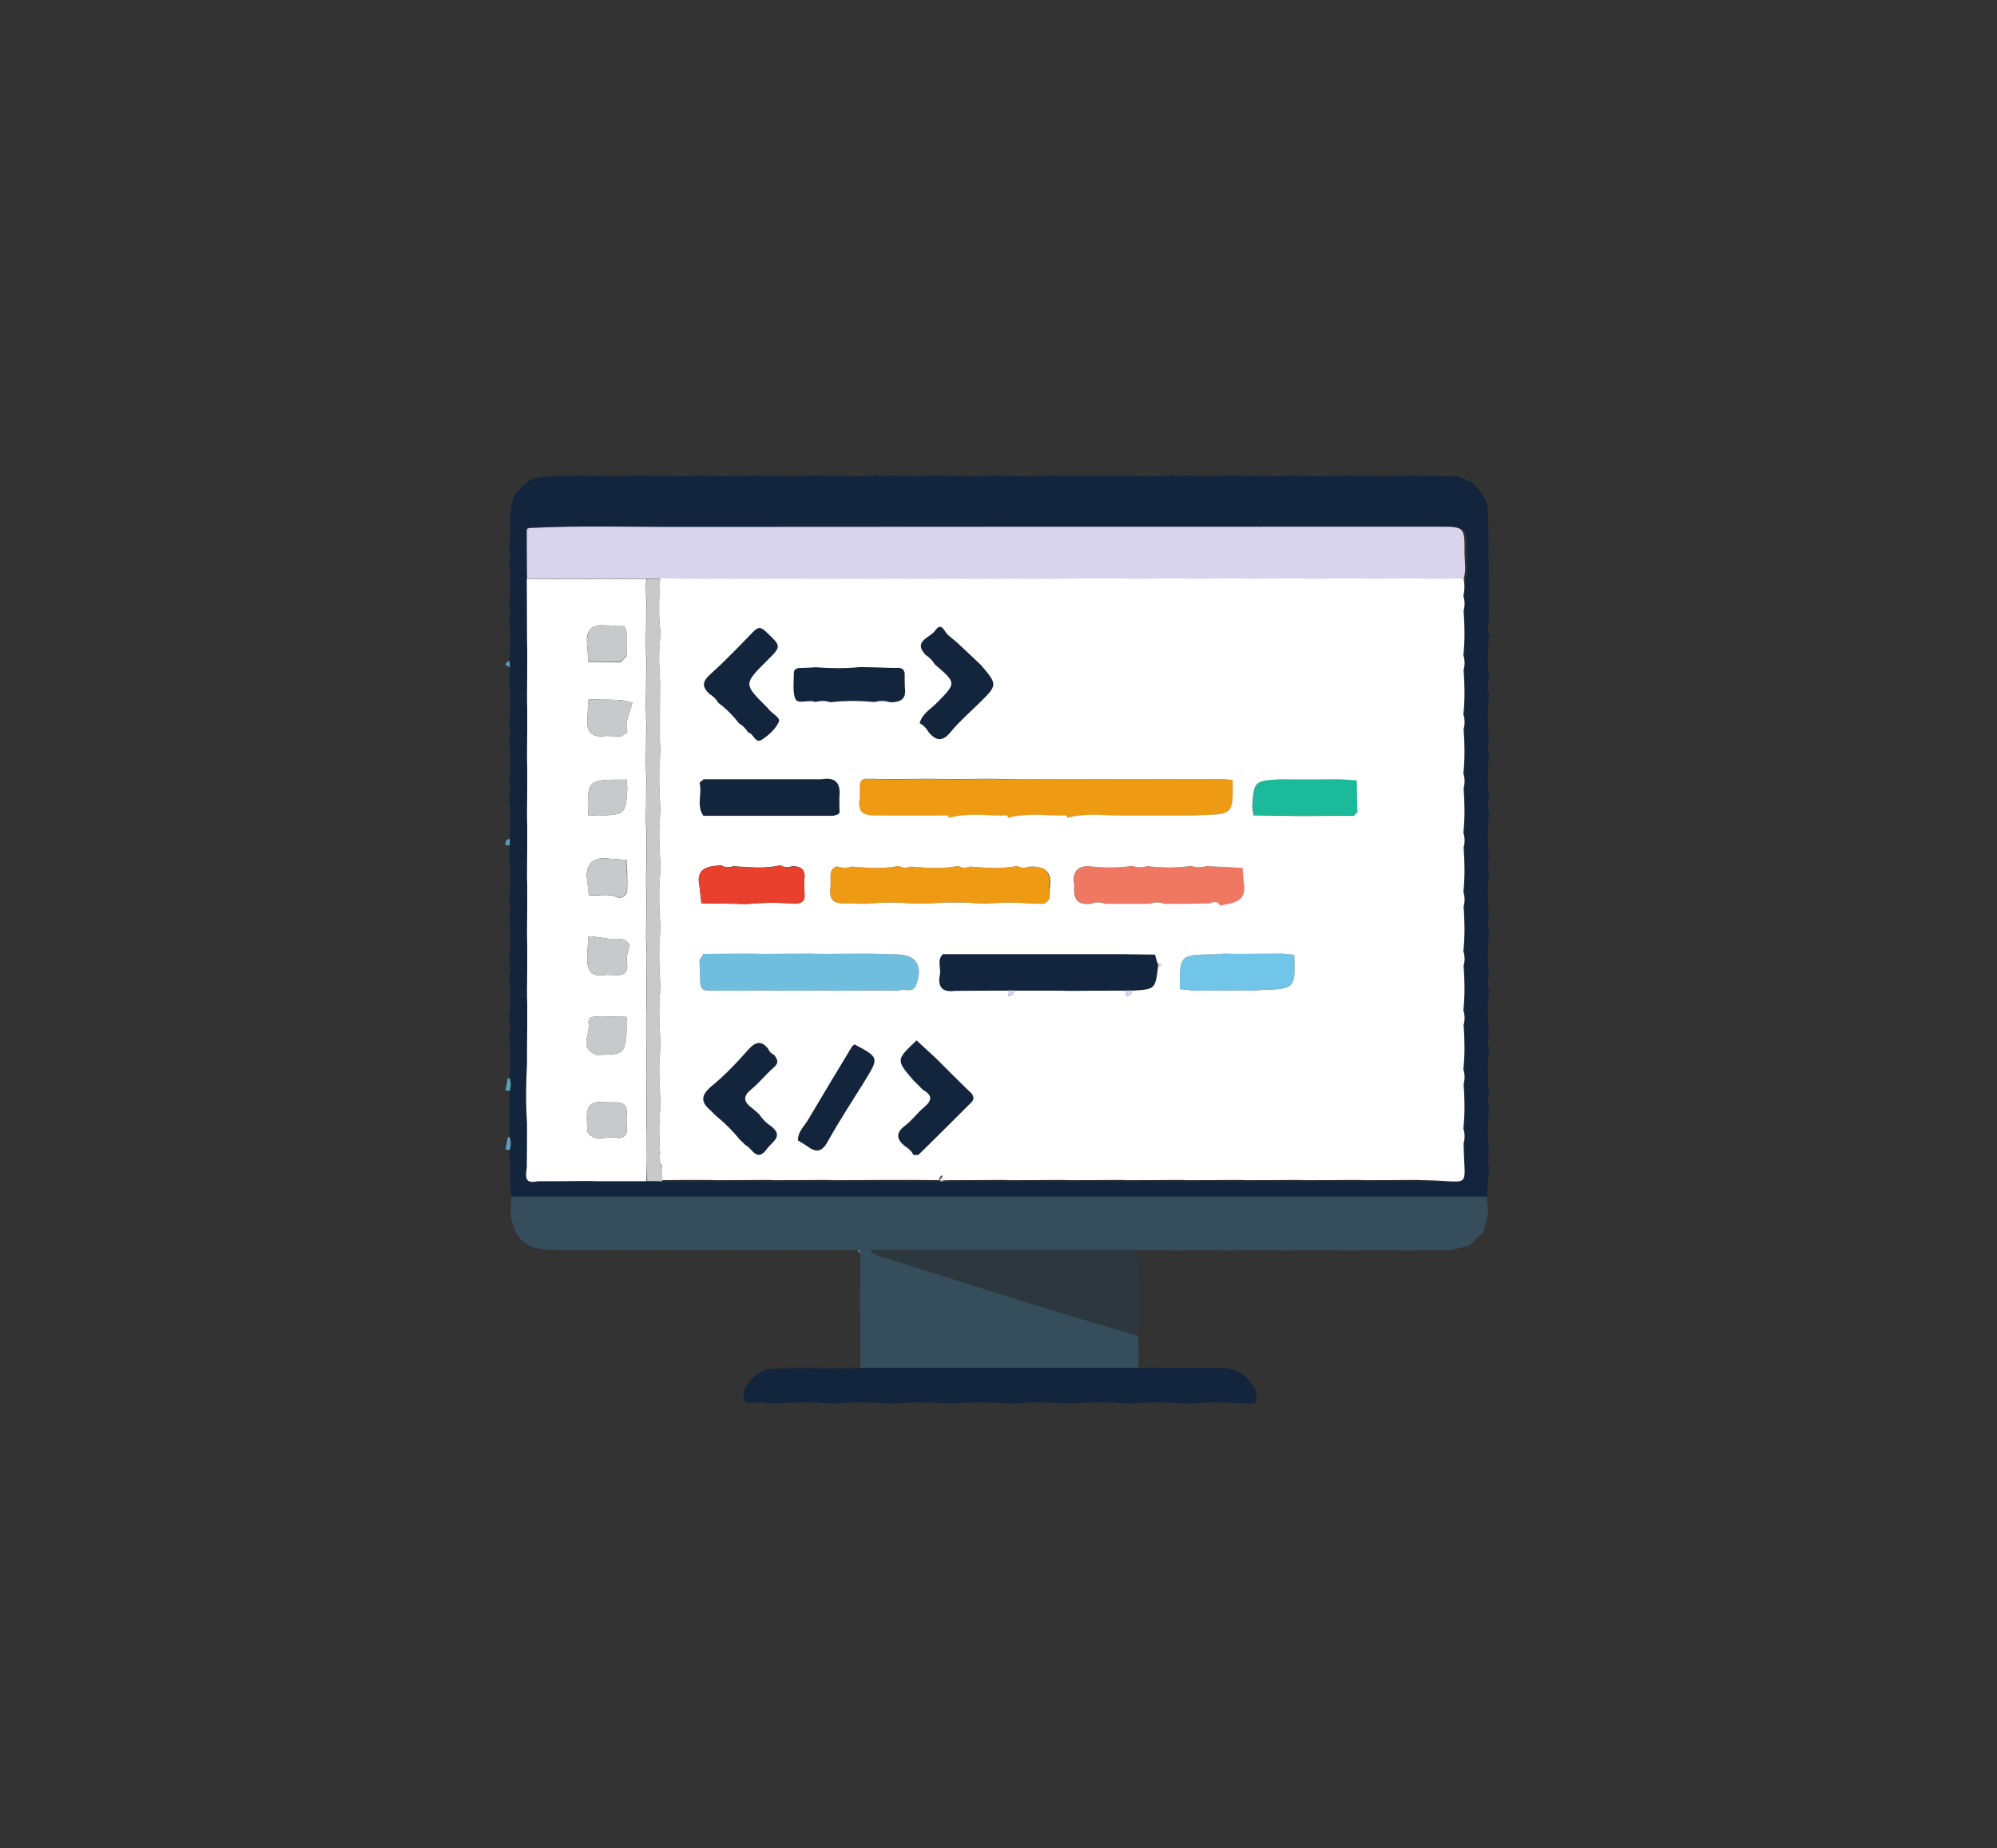 <?xml version="1.0" encoding="utf-8"?>
<!-- Generator: Adobe Illustrator 20.1.0, SVG Export Plug-In . SVG Version: 6.00 Build 0)  -->
<svg version="1.1" id="Layer_1" xmlns="http://www.w3.org/2000/svg" xmlns:xlink="http://www.w3.org/1999/xlink" x="0px" y="0px"
	 viewBox="0 0 907.9 840" style="enable-background:new 0 0 907.9 840;" xml:space="preserve">
<rect x="0" y="0" width="907.9" height="840" fill="#333333" stroke="none"/>
<style type="text/css">
	.st0{fill:#13253C;}
	.st1{fill:#364D5B;}
	.st2{fill:#5D9EBD;}
	.st3{fill:#D8D4EB;}
	.st4{fill:#C8C9CB;}
	.st5{fill:#FEFEFE;}
	.st6{fill:#FFFFFF;}
	.st7{fill:#2C373E;}
	.st8{fill:#6FBEDE;}
	.st9{fill:#FCFCFC;}
	.st10{fill:#F07761;}
	.st11{fill:#71C5E8;}
	.st12{fill:#1BBA9A;}
	.st13{fill:#EF9A13;}
	.st14{fill:#F3F3F3;}
	.st15{fill:#E8402C;}
</style>
<g>
	<path class="st0" d="M676.9,308.7c-0.6-6.7-0.7-13.4,0.1-20c-0.7-2.3-0.7-4.6-0.1-6.9c-0.1-15.6-0.2-31.3-0.3-46.9
		c-0.1-1.8-0.3-3.6-0.4-5.4c-1.4-4.1-3.9-7.4-7.1-10.3c-2-0.9-4-1.7-6-2.6c-5.5-0.1-11.1-0.3-16.6-0.4c-2.2,0-4.5,0-6.7-0.1
		c-6.7,0.6-13.4,0.5-20.2,0.1c-2.2,0-4.5,0-6.7-0.1c-6.7,0.6-13.4,0.5-20.2,0.1c-2.2,0-4.5,0-6.7-0.1c-6.7,0.6-13.4,0.5-20.2,0.1
		c-2.2,0-4.5,0-6.7-0.1c-6.7,0.6-13.4,0.5-20.2,0.1c-2.2,0-4.5,0-6.7-0.1c-6.7,0.6-13.4,0.5-20.2,0.1c-2.2,0-4.5,0-6.7-0.1
		c-6.7,0.6-13.4,0.5-20.2,0.1c-2.2,0-4.5,0-6.7-0.1c-6.7,0.6-13.4,0.5-20.2,0.1c-2.2,0-4.5,0-6.7-0.1c-6.7,0.6-13.4,0.5-20.2,0.1
		c-2.2,0-4.5,0-6.7-0.1c-6.7,0.6-13.4,0.5-20.2,0.1c-2.2,0-4.5,0-6.7-0.1c-6.7,0.6-13.4,0.5-20.2,0.1c-2.2,0-4.5,0-6.7-0.1
		c-6.7,0.6-13.4,0.5-20.2,0.1c-2.2,0-4.5,0-6.7-0.1c-6.7,0.6-13.4,0.5-20.2,0.1c-2.2,0-4.5,0-6.7-0.1c-6.7,0.6-13.4,0.5-20.2,0.1
		c-2.2,0-4.5,0-6.7-0.1c-6.7,0.6-13.4,0.5-20.2,0.1c-2.2,0-4.5,0-6.7-0.1c-7.1,1-14.5-0.6-21.5,1.7c-3.5,2.4-6.7,5-8.5,8.9
		c-2.2,7.1-0.4,14.4-1.8,21.6c0.8,2.3,0.7,4.6,0.1,6.9c0.7,6.7,0.8,13.3-0.1,20c0.8,2.3,0.7,4.6,0.1,6.9c0.8,6.2,0.5,12.4,0.1,18.5
		c0,1,0,1.9,0.1,2.9c-0.1,1.8-0.1,3.6-0.2,5.4c0.7,6.7,0.8,13.3-0.1,20c0.8,2.3,0.7,4.6,0.1,6.9c0.7,6.7,0.8,13.3-0.1,20
		c0.8,2.3,0.7,4.6,0.1,6.9c0.8,6.2,0.5,12.4,0.1,18.6c0,1,0,2,0.1,3c-0.1,1.8-0.1,3.5-0.2,5.3c0.7,6.7,0.8,13.3-0.1,20
		c0.8,2.3,0.7,4.6,0.1,6.9c0.7,6.7,0.8,13.3-0.1,20c0.8,2.3,0.7,4.6,0.1,6.9c0.7,6.7,0.8,13.3-0.1,20c0.8,2.3,0.7,4.6,0.1,6.9
		c0.8,6.6,0.5,13.3,0.1,19.9c0.7,1.9,0.7,3.8,0,5.8c0,7,0,14.1,0,21.1c0.7,1.9,0.7,3.8,0,5.8c0.2,7.1,0.5,14.2,0.7,21.3H676
		c0.3-4.5,0.7-8.9,1-13.4c-0.7-2.3-0.7-4.6-0.1-6.9c-0.6-6.7-0.7-13.4,0.1-20c-0.7-2.3-0.7-4.6-0.1-6.9c-0.6-6.7-0.7-13.3,0.1-20
		c-0.7-2.3-0.7-4.5-0.1-6.8c-0.6-6.7-0.8-13.4,0.1-20.1c-0.7-2.3-0.7-4.6-0.1-6.8c-0.6-6.7-0.7-13.4,0.1-20
		c-0.7-2.3-0.7-4.6-0.1-6.8c-0.6-6.7-0.7-13.4,0.1-20c-0.7-2.3-0.7-4.6-0.1-6.8c-0.6-6.7-0.7-13.4,0.1-20c-0.7-2.3-0.7-4.6-0.1-6.8
		c-0.6-6.7-0.7-13.4,0.1-20c-0.7-2.3-0.7-4.6-0.1-6.8c-0.6-6.7-0.7-13.4,0.1-20C676.2,313.3,676.2,311,676.9,308.7z M665.3,271.1
		c0.7,2.2,0.7,4.5,0.1,6.7c0.6,6.7,0.6,13.5-0.1,20.2c0.7,2.2,0.7,4.5,0.1,6.7c0.6,6.7,0.6,13.5-0.1,20.2c0.7,2.2,0.7,4.5,0.1,6.7
		c0.6,6.7,0.6,13.5-0.1,20.2c0.7,2.2,0.7,4.5,0.1,6.7c0.6,6.7,0.6,13.5-0.1,20.2c0.7,2.2,0.7,4.5,0.1,6.7c0.6,6.7,0.6,13.5-0.1,20.2
		c0.7,2.2,0.7,4.5,0.1,6.7c0.6,6.7,0.6,13.5-0.1,20.2c0.7,2.2,0.7,4.4,0.1,6.7c0.6,6.7,0.6,13.5-0.1,20.2c0.7,2.2,0.7,4.4,0.1,6.7
		c0.6,6.7,0.6,13.5-0.1,20.2c0.7,2.2,0.7,4.4,0.1,6.7c0.6,6.7,0.6,13.5-0.1,20.2c0.7,2.2,0.7,4.4,0.1,6.7
		c0.3,21.7,4.4,16.9-17.6,17.1c-1.8,0-3.6,0-5.4-0.1c-7.1,0-14.3,0-21.4,0.1c-1.8,0-3.6,0-5.4-0.1c-7.1,0-14.3,0-21.4,0.1
		c-1.8,0-3.6,0-5.4-0.1c-7.1,0-14.3,0-21.4,0.1c-1.8,0-3.6,0-5.4-0.1c-7.1,0-14.3,0-21.4,0.1c-1.8,0-3.6,0-5.4-0.1
		c-7.1,0-14.3,0-21.4,0.1c-1.8,0-3.6,0-5.4-0.1c-7.1,0-14.3,0-21.4,0.1c-1.8,0-3.6,0-5.4-0.1c-7.1,0-14.3,0-21.4,0.1
		c-1.8,0-3.6,0-5.4-0.1c-7.1,0-14.3,0-21.4,0.1c-1.3,0-2.6,0.1-4,0.1c-0.5,0-1,0-1.5,0c-7.1,0-14.2,0-21.4-0.1c-1.8,0-3.6,0-5.4,0
		c-7.1,0-14.3,0-21.4,0.1c-1.8,0-3.6,0-5.4-0.1c-7.1,0-14.3,0-21.4,0.1c-1.8,0-3.6,0-5.4-0.1c-7.1,0-14.3,0-21.4,0.1
		c-1.8,0-3.6,0-5.4-0.1c-6.2,0.1-12.5,0.1-18.7,0.1c-2.3,0-4.6-0.1-6.9-0.1c-7.6,0-15.1,0-22.7,0c-1.8,0-3.6,0-5.4-0.1
		c-7.1,0-14.3,0-21.4,0.1c-6.2,1.4-5.4-2.6-4.9-6.3c0-6.7,0-13.4,0.1-20.1c-0.6-9-0.6-17.9,0-26.9c0-2.3,0-4.5,0-6.8
		c0-6.7,0-13.4,0.1-20.1c0-2.3,0-4.5-0.1-6.8c0-6.7,0-13.4,0.1-20.1c0-2.3,0-4.5-0.1-6.8c0-6.7,0-13.4,0.1-20.1c0-2.3,0-4.5-0.1-6.8
		c0-6.7,0-13.4,0.1-20.1c0-2.3,0-4.5-0.1-6.8c0-6.7,0-13.4,0.1-20.1c0-2.3,0-4.5-0.1-6.8c0-6.7,0-13.4,0.1-20.1c0-2.3,0-4.5-0.1-6.8
		c0-6.7,0-13.4,0.1-20.1c0-2.2,0-4.5-0.1-6.7c0-8.5-0.1-17-0.1-25.5c-0.1-7.2-0.1-14.4-0.1-21.6c-0.2-0.9,0-1.5,1-1.4
		c23.7-1.2,47.4-0.4,71.1-0.5c114.1-0.1,228.3-0.1,342.4-0.1c11.8,0,11.9,0,11.8,12.1c0,3.8,0.6,7.6-0.5,11.3
		C665.9,265.8,666,268.4,665.3,271.1z"/>
	<path class="st1" d="M232.5,543.9c147.8,0,295.7,0,443.5,0c0.2,2.7,0.3,5.4,0.5,8c-0.7,2.7-1.3,5.4-2,8c-2.2,2.2-4.4,4.3-6.7,6.5
		c-3,0.6-6,1.3-8.9,1.9c-6.3,0-12.7,0-19,0.1c-2.7,0-5.5-0.1-8.2-0.1c-6.3,0-12.5,0-18.8,0.1c-2.7,0-5.4,0-8.1-0.1
		c-6.3,0-12.5,0-18.8,0.1c-2.7,0-5.4,0-8.1-0.1c-6.3,0-12.5,0-18.8,0.1c-2.7,0-5.4,0-8.1-0.1c-6.3,0-12.5,0-18.8,0.1
		c-4.9-0.1-9.8-0.2-14.7-0.3c-40.6,0-81.3,0-121.9,0c1.3,1.6,2.9,2.2,4.5,2.7c24.9,7.9,49.8,15.8,74.8,23.5
		c14.1,4.4,28.2,8.4,42.3,12.6c0.2,0.9,0.3,1.8,0.5,2.8c0,4-0.1,8-0.1,12c-42.2,0-84.3,0-126.5,0c0-14.3,0-28.6-0.1-42.9
		c0-2.7,0-5.4,0-8.1c0-0.5,0-0.9,0-1.4c0.1-0.8-0.3-1.2-1.1-1.1c-6.3,0-12.5,0-18.8,0.1c-2.7,0-5.4,0-8.1-0.1
		c-6.3,0-12.5,0-18.8,0.1c-2.7,0-5.4,0-8.1-0.1c-6.3,0-12.5,0-18.8,0.1c-2.7,0-5.4,0-8.1-0.1c-6.3,0-12.5,0-18.8,0.1
		c-2.7,0-5.4,0-8.1-0.1c-6.3,0-12.5,0-18.8,0.1c-2.7,0-5.4,0-8.1-0.1c-4.8-0.3-9.8,0.1-14.4-1.8c-1.3-0.9-2.6-1.8-3.9-2.7
		C232,558,231.7,551.1,232.5,543.9z"/>
	<path class="st0" d="M391,621.8c42.2,0,84.3,0,126.5,0c4,0,8-0.1,12-0.1c2.2,0,4.5,0,6.7,0c6.7,0,13.4,0,20.1,0
		c1.7,0.3,3.3,0.7,5,1c4.3,1.7,7.2,4.9,9.4,8.8c0.3,1.7,0.5,3.5,0.8,5.2c-0.6,0.4-1.1,0.8-1.7,1.2c-2.2,0-4.5,0-6.7-0.1
		c-6.7-0.5-13.5-0.6-20.2,0.1c-2.2,0-4.5,0-6.7-0.1c-6.7-0.5-13.5-0.6-20.2,0.1c-2.2,0-4.5,0-6.7-0.1c-6.7-0.5-13.5-0.6-20.2,0.1
		c-2.2,0-4.5,0-6.7-0.1c-6.7-0.5-13.5-0.6-20.2,0.1c-2.2,0-4.5,0-6.7-0.1c-6.7-0.5-13.5-0.6-20.2,0.1c-2.2,0-4.5,0-6.7-0.1
		c-6.7-0.5-13.5-0.6-20.2,0.1c-2.2,0-4.5,0-6.7-0.1c-6.7-0.5-13.5-0.6-20.2,0.1c-2.2,0-4.5,0-6.7-0.1c-6.7-0.5-13.5-0.6-20.2,0.1
		c-2.2,0-4.5,0-6.7-0.1c-3.3-1.9-11.9,3.7-9.4-6.6c2.4-3.7,5.2-6.9,9.4-8.7C362.3,621.1,376.7,622.5,391,621.8z"/>
	<path class="st2" d="M231.8,384.2c-0.7,0-1.4-0.1-2.1-0.1c0.1-1.4,0.4-2.6,2-2.9C231.7,382.1,231.7,383.2,231.8,384.2z"/>
	<path class="st2" d="M231.8,303.4c-0.7-0.4-1.3-0.9-2-1.3c0.3-1,0.9-1.5,1.9-1.6C231.7,301.4,231.8,302.4,231.8,303.4z"/>
	<path class="st3" d="M665.4,263.1c-5.4,0.1-10.8,0.1-16.3,0.1c-1.8,0-3.7-0.1-5.5-0.1c-7.1,0-14.3,0.1-21.4,0.1
		c-1.8,0-3.7-0.1-5.5-0.1c-7.1,0-14.3,0.1-21.4,0.1c-1.8,0-3.7-0.1-5.5-0.1c-7.1,0-14.3,0.1-21.4,0.1c-1.8,0-3.7-0.1-5.5-0.1
		c-7.1,0-14.3,0.1-21.4,0.1c-1.8,0-3.7-0.1-5.5-0.1c-7.1,0-14.3,0.1-21.4,0.1c-1.8,0-3.7-0.1-5.5-0.1c-9,0-17.9,0-26.9,0.1
		c-7.1,0-14.3,0.1-21.4,0.1c-10.8-0.1-21.5-0.1-32.3-0.1c-7.1,0-14.3,0.1-21.4,0.1c-19.7-0.1-39.5-0.1-59.2-0.1
		c-7.1,0-14.3,0.1-21.4,0.1c-8.8-0.1-17.6-0.1-26.4-0.2c-2,0-4,0-6.1-0.1c-7.1,0.1-14.2,0.1-21.3,0.2c-1.8-0.1-3.6-0.1-5.4-0.1
		c-9.2,0-18.5,0-27.7-0.1c-0.1-7.2-0.1-14.4-0.1-21.6c0.3-0.5,0.7-0.9,1-1.4c23.7-1.2,47.4-0.4,71.1-0.5
		c114.1-0.1,228.3-0.1,342.4-0.1c11.8,0,11.9,0,11.8,12.1C665.9,255.5,666.6,259.4,665.4,263.1z"/>
	<path class="st4" d="M301.1,536.9c-2.3,0-4.6-0.1-6.9-0.1c0-7.5-0.1-14.9-0.1-22.4c-0.1-2.3-0.2-4.6-0.2-6.9
		c0.1-6.2,0.1-12.5,0.2-18.7c0-1.4-0.1-2.7-0.1-4.1c0-1.4-0.1-2.7-0.1-4.1v0c0.1-6.7,0.2-13.3,0.2-20c-0.1-2.3-0.1-4.6-0.2-6.9
		c0.1-6.7,0.2-13.4,0.2-20c-0.1-2.3-0.2-4.6-0.3-6.9c0.1-5.8,0.1-11.5,0.2-17.3c-0.1-3.2-0.2-6.4-0.2-9.5c0.1-6.7,0.2-13.3,0.2-20
		c-0.1-1.7-0.1-3.4-0.2-5.1c0-0.6-0.1-1.1-0.1-1.7v0c0.1-6.7,0.2-13.3,0.2-20c-0.1-2.3-0.2-4.6-0.2-6.9c0.1-5.3,0.1-10.7,0.2-16
		c-0.1-3.6-0.1-7.3-0.2-10.9c0.1-6.2,0.2-12.4,0.2-18.6c0-1.4-0.1-2.7-0.1-4.1c0-1.4-0.1-2.7-0.1-4.1v0c0.1-6.2,0.2-12.4,0.2-18.7
		c0-1.4-0.1-2.7-0.1-4.1c0-1.4-0.1-2.7-0.1-4.1v0c0.1-0.9,0.2-1.7,0.3-2.6c2,0,4,0.1,6.1,0.1c-0.4,8.5-0.9,17,0.3,25.5
		c-0.8,5.3-0.9,10.7-0.6,16c0.1,1.8,0.2,3.6,0.3,5.4c-0.1,9-0.1,17.9-0.1,26.8c0.1,1.9,0.2,3.7,0.3,5.6c-0.4,3.5-0.6,6.9-0.6,10.4
		c0,0.8,0,1.6,0,2.5c0,1.9,0.1,3.8,0.2,5.7c0,0.9,0.1,1.8,0.1,2.7c0.1,1.9,0.2,3.7,0.3,5.6c-0.9,7.1-0.6,14.2-0.2,21.2
		c0.1,1.9,0.2,3.7,0.2,5.6c-0.4,3.5-0.6,6.9-0.6,10.4c0,0.8,0,1.6,0,2.5c0,1.9,0.1,3.8,0.2,5.7c0,0.9,0.1,1.8,0.1,2.7
		c0.1,1.9,0.2,3.7,0.3,5.6c-0.4,3.5-0.6,6.9-0.6,10.4c0,0.8,0,1.6,0,2.5c0,1.9,0.1,3.8,0.2,5.7c0,0.9,0.1,1.8,0.1,2.7
		c0.1,1.9,0.2,3.7,0.3,5.6c-0.9,7.1-0.6,14.2-0.2,21.2c0.1,1.9,0.2,3.7,0.2,5.6c-0.9,7.1-0.6,14.2-0.2,21.2c0.1,1.9,0.2,3.7,0.2,5.6
		c-0.9,7.1-0.6,14.2-0.2,21.2c-0.3,1.9-0.6,3.9,0.9,5.5C301.1,532.6,301.1,534.8,301.1,536.9z"/>
	<path class="st5" d="M294,460.7c-0.1,6.7-0.2,13.3-0.2,20h0C293.9,474,294,467.4,294,460.7z"/>
	<path class="st5" d="M294,353.2c-0.1,6.7-0.2,13.3-0.2,20h0C293.9,366.5,294,359.8,294,353.2z"/>
	<path class="st5" d="M294,330.3c-0.1,5.3-0.1,10.7-0.2,16h0C293.9,341,294,335.6,294,330.3z"/>
	<path class="st5" d="M271.2,284.3c-0.5,0.1-0.9,0.3-1.3,0.5C270.3,284.6,270.8,284.4,271.2,284.3z"/>
	<path class="st5" d="M294.1,263.1c-0.1,0.9-0.2,1.7-0.3,2.6h0C293.9,264.8,294,263.9,294.1,263.1z"/>
	<path class="st6" d="M294,514.4c-0.1-2.3-0.2-4.6-0.2-6.9c0.1-6.2,0.1-12.5,0.2-18.7c0-1.4-0.1-2.7-0.1-4.1c0-1.4-0.1-2.7-0.1-4.1
		v0c0.1-6.7,0.2-13.3,0.2-20c-0.1-2.3-0.1-4.6-0.2-6.9c0.1-6.7,0.2-13.4,0.2-20c-0.1-2.3-0.2-4.6-0.3-6.9c0.1-5.8,0.1-11.5,0.2-17.3
		c-0.1-3.2-0.2-6.4-0.2-9.5c0.1-6.7,0.2-13.3,0.2-20c-0.1-1.7-0.1-3.4-0.2-5.1c0-0.6-0.1-1.1-0.1-1.7v0c0.1-6.7,0.2-13.3,0.2-20
		c-0.1-2.3-0.2-4.6-0.2-6.9c0.1-5.3,0.1-10.7,0.2-16c-0.1-3.6-0.1-7.3-0.2-10.9c0.1-6.2,0.2-12.4,0.2-18.6c0-1.4-0.1-2.7-0.1-4.1
		c0-1.4-0.1-2.7-0.1-4.1v0c0.1-6.2,0.2-12.4,0.2-18.7c0-1.4-0.1-2.7-0.1-4.1c0-1.4-0.1-2.7-0.1-4.1v0c0.1-0.9,0.2-1.7,0.3-2.6
		c-7.1,0.1-14.2,0.1-21.3,0.2c-1.8-0.1-3.6-0.1-5.4-0.1c-9.2,0-18.5,0-27.7-0.1c0,8.5,0.1,17,0.1,25.5c0,2.2,0,4.5,0.1,6.7
		c0,6.7,0,13.4-0.1,20.1c0,2.3,0,4.5,0.1,6.8c0,6.7,0,13.4-0.1,20.1c0,2.3,0,4.5,0.1,6.8c0,6.7,0,13.4-0.1,20.1c0,2.3,0,4.5,0.1,6.8
		c0,6.7,0,13.4-0.1,20.1c0,2.3,0,4.5,0.1,6.8c0,6.7,0,13.4-0.1,20.1c0,2.3,0,4.5,0.1,6.8c0,6.7,0,13.4-0.1,20.1c0,2.3,0,4.5,0.1,6.8
		c0,6.7,0,13.4-0.1,20.1c0,2.3,0,4.5,0,6.8c-0.5,9-0.6,17.9,0,26.9c0,6.7,0,13.4-0.1,20.1c-0.5,3.8-1.3,7.8,4.9,6.3
		c7.1,0,14.3,0,21.4-0.1c1.8,0,3.6,0,5.4,0.1c7.6,0,15.1,0,22.7,0C294.1,529.4,294.1,521.9,294,514.4z M285.2,439.2
		c-0.1,2.8-1.6,4.1-4.3,4c-1.8,0-3.6-0.1-5.4-0.1c-7.9,1.5-8.8-3.3-8.5-9.3c0.2-2.7,0.3-5.4,0.5-8.1c0.4,0,0.8-0.1,1.2-0.1
		c2.3,0.3,4.5,0.6,6.8,0.9c3.6,1,8.2-1.4,10.8,3.1C285.4,432.7,284.4,435.8,285.2,439.2z M285.2,358.5c-0.8,11.6-0.8,11.6-12.4,12.3
		v0c-1.8-0.1-3.6-0.2-5.4-0.3c-0.5-16.2-0.5-16.2,17.5-16.1C285,355.8,285.1,357.2,285.2,358.5z M285.2,333c-1,0.6-2,1.1-2.9,1.7
		c-2.3-0.1-4.6-0.1-6.8-0.2c-6.4,1-9.2-1.8-8.4-8.2c0.1-2.7,0.2-5.4,0.3-8.2c0.4-0.1,0.9-0.1,1.3-0.2c1.8,0.1,3.6,0.1,5.5,0.1
		c4.4,0.2,9-0.3,13.3,1.5C286.4,324,283.8,328.2,285.2,333z M267.2,288.2c0.1-0.4,0.3-0.9,0.5-1.2c0.2-0.4,0.5-0.7,0.7-1
		c0.1-0.1,0.3-0.3,0.4-0.4c0.3-0.3,0.7-0.5,1.1-0.7c0.4-0.2,0.8-0.3,1.3-0.5c1.2-0.3,2.6-0.3,4.2-0.1c2.7,0.1,5.4,0.1,8.2,0.2
		c2.4,2.9,0.8,6.4,1.5,9.6c-0.1,1.3-0.2,2.7-0.3,4l0.1,0c0,0,0,0,0,0c-0.4,0.4-0.8,0.9-1.2,1.3c-0.5,0.5-1,1.1-1.5,1.6
		c-4.9-0.1-9.8-0.1-14.7-0.2c-0.2-2.7-0.4-5.4-0.6-8.1h0c0-0.2,0-0.3,0-0.5C266.7,290.6,266.9,289.3,267.2,288.2z M267,395.6
		c0.1-0.3,0.1-0.7,0.3-1c0.4-1.2,1.1-2.2,2-3c0.4-0.3,0.8-0.5,1.2-0.7c1.6-0.7,3.7-1,6.4-0.6c2.7,0.2,5.4,0.4,8.1,0.6
		c0.1,3.5,0.2,7.1,0.2,10.7c0,1.3-0.1,2.7-0.1,4c-0.9,1.5-2,2.6-4,2.5c-4.3-2.3-9-0.7-13.4-1.2c-0.2-2.2-0.5-4.4-0.7-6.7h0
		C266.6,398.3,266.7,396.9,267,395.6z M267.6,465.4c-0.6-4.4,3.9-3.1,6.5-3.2c3.6-0.2,7.1,0,10.7,0c0.1,1.3,0.2,2.6,0.3,3.9
		c0,0.2-0.1,0.4-0.1,0.6c-0.8,12.6-0.8,12.6-13.7,12.8C263.1,476.8,268.3,470.1,267.6,465.4z M280.8,517.3
		c-4.5-1.6-10.1,2.7-13.8-2.8h0c-0.1-2.3-0.1-4.6-0.2-6.8h0v-0.4c0-1.1,0.1-2,0.4-2.8c0.1-0.4,0.3-0.8,0.4-1.1
		c0.2-0.3,0.4-0.6,0.6-0.9c0.1-0.1,0.2-0.2,0.3-0.3c0.2-0.2,0.4-0.3,0.7-0.5c0.1-0.1,0.3-0.1,0.4-0.2c0.2-0.1,0.3-0.2,0.5-0.2
		c0.4-0.1,0.8-0.2,1.2-0.3c0.8-0.1,1.7-0.1,2.7,0c1.8,0,3.6,0.1,5.5,0.1c3.9-0.3,5.8,1.3,5.4,5.5c-0.2,2.2,0,4.5,0.1,6.7
		C285.1,515.9,283.7,517.3,280.8,517.3z"/>
	<path class="st2" d="M229.8,495.7c0.3-1.8,0.7-3.7,1-5.5c0.3-0.1,0.6-0.2,0.9-0.1c0.7,1.9,0.7,3.8,0,5.8
		C231.1,495.7,230.4,495.7,229.8,495.7z"/>
	<path class="st2" d="M229.8,522.5c0.3-1.8,0.7-3.7,1-5.5c0.3-0.1,0.6-0.2,0.9-0.1c0.7,1.9,0.7,3.8,0,5.8
		C231.1,522.6,230.4,522.6,229.8,522.5z"/>
	<path class="st4" d="M428.8,536.9c-0.5,0-1,0-1.5,0c0-1,0.4-1.8,1.4-2.2C428.7,535.4,428.8,536.1,428.8,536.9z"/>
	<path class="st4" d="M240.5,240.1c-0.3,0.5-0.7,0.9-1,1.4C239.3,240.7,239.5,240.1,240.5,240.1z"/>
	<path class="st7" d="M517.1,607.1c-14.1-4.2-28.3-8.3-42.3-12.6c-25-7.7-49.8-15.7-74.8-23.5c-1.6-0.5-3.2-1.1-4.5-2.7
		c40.6,0,81.3,0,121.9,0c0,4.9,0.1,9.8,0.1,14.8c0,6.7,0,13.4,0,20.1C517.4,604.4,517.3,605.7,517.1,607.1z"/>
	<path class="st8" d="M390.9,569.5c-0.4-0.4-0.7-0.7-1.1-1.1C390.6,568.3,391,568.6,390.9,569.5z"/>
	<path class="st9" d="M300.2,310c-0.1,9-0.1,17.9-0.1,26.8C300.1,327.9,300.2,319,300.2,310L300.2,310z"/>
	<path class="st5" d="M300.2,310L300.2,310c-0.1-1.8-0.3-3.6-0.3-5.4C300,306.4,300.1,308.2,300.2,310z"/>
	<path class="st0" d="M526.5,439.3c-1.3,10.4-1.3,10.4-11.8,11c-0.9,0-1.9,0-2.8,0c-0.9,0-1.8,0-2.7,0c-7.1,0-14.3,0-21.5,0.1
		c-1.8,0-3.6,0-5.4-0.1c-7.1,0-14.3,0-21.4,0c-0.9,0-1.9,0-2.8,0c-0.9,0-1.8,0-2.7,0c-7.1,0-14.3,0-21.5,0.1
		c-5.8,0.8-7.9-1.9-6.8-7.4c0.6-3.1-1.5-6.6,1.4-9.3c6.7,0,13.4,0,20.1,0c2.2,0,4.5,0,6.7,0c6.7,0,13.4,0,20.1,0c2.2,0,4.5,0,6.7,0
		c6.7,0,13.4,0,20.1,0c2.2,0,4.5,0,6.7,0c5.3,0.1,10.7,0.1,16,0.2c0.4,1.3,0.8,2.6,1.1,3.9C526.5,438.2,526.5,438.7,526.5,439.3z"/>
	<path class="st10" d="M561.7,410c-0.3,0.1-0.6,0.2-0.8,0.3c-0.1,0.1-0.3,0.1-0.4,0.1c-0.3,0.1-0.6,0.2-0.9,0.3
		c-0.2,0-0.3,0.1-0.5,0.1c-0.6,0.1-1.3,0.3-1.9,0.4l-1,0.2c-0.5,0.1-1,0.2-1.4,0.3c-1.3-2.2-3.2-1.6-5.1-1c-6.7,0-13.4,0-20.1,0.1
		c-2.2-0.8-4.5-0.9-6.7,0c-6.7,0-13.4,0-20.1,0c-2.2-0.8-4.5-0.9-6.7,0c-6.2,0.8-8.1-2.4-7.6-8.1c0.1-0.8-0.2-1.7-0.3-2.6
		c0.1-4.3,2.3-6.4,6.6-6.4c6.7,0.8,13.4,0.9,20.1-0.1c2.3,0.8,4.5,0.8,6.8,0.1c6.7,0.8,13.3,0.9,20-0.1c2.3,0.8,4.6,0.8,6.8,0.1
		c5.5,0.3,11,0.5,16.5,0.8c0.2,2.3,0.4,4.7,0.6,7C566.4,406.5,564.5,408.7,561.7,410z"/>
	<path class="st11" d="M573.2,450c-1.1,0-2.2,0.2-3.3,0.3c-2.3,0-4.5-0.1-6.8-0.1c-6.7,0-13.4,0.1-20.1,0.1
		c-2.2-0.2-4.4-0.5-6.6-0.7c-0.1-15.6-0.1-15.6,15.3-15.8c1.5,0,3.1-0.2,4.6-0.3c1.8,0,3.6,0.1,5.4,0.1c7.1,0,14.3-0.1,21.4-0.1
		c1.8,0.2,3.5,0.3,5.3,0.5C588.9,449.5,588.9,449.5,573.2,450z"/>
	<path class="st12" d="M617.1,369.2c-0.5,0.5-1,1-1.5,1.5c-6.7,0-13.4,0-20.1,0.1c-1.8,0-3.6,0-5.4,0c-6.7-0.1-13.4-0.2-20.1-0.3
		c-0.2-1.3-0.4-2.7-0.6-4c0.9-11.6,0.9-11.6,12.6-12.4c2.7,0,5.4,0.1,8.1,0.1c6.2,0,12.5,0,18.8-0.1c2.7,0.2,5.3,0.3,8,0.5
		C616.9,359.5,617,364.3,617.1,369.2z"/>
	<path class="st3" d="M514.8,450.2c-0.1,1.7-1.2,2.3-2.7,2.4c0-0.8,0-1.6,0-2.4C512.9,450.2,513.8,450.2,514.8,450.2z"/>
	<path class="st3" d="M528.4,437.8c-0.3,0.9-0.8,1.5-1.9,1.5c0-0.5,0-1.1,0-1.6C527.2,437.7,527.8,437.7,528.4,437.8z"/>
	<path class="st13" d="M477,402.8c0,1.8,0,3.6,0.1,5.4c-0.4,1.3-1.4,2.1-2.7,2.6c-1.8,0-3.6,0-5.3-0.1c-1.8-0.1-3.6-0.2-5.4-0.3
		c-5.4-0.2-10.7-0.1-16.1,0.4c-9-0.8-17.9-0.7-26.9-0.1c-1.8,0-3.6,0-5.3,0c-7.2-0.6-14.4-0.6-21.5,0.1c-1.8,0-3.6,0-5.3-0.1
		c-0.3-0.1-0.6-0.1-0.8-0.1l-0.4,0c-0.2,0-0.4,0-0.6,0c-0.3,0-0.7,0-1,0c-0.7,0-1.4,0-2.1,0c-0.2,0-0.5,0-0.7,0c-0.1,0-0.2,0-0.3,0
		c-0.3,0-0.6,0-0.9-0.1c-0.2,0-0.4-0.1-0.6-0.1c-0.3,0-0.6-0.1-0.8-0.2c-0.1,0-0.2-0.1-0.3-0.1c-0.1,0-0.2-0.1-0.3-0.1
		c-0.1,0-0.2-0.1-0.3-0.1c-0.1-0.1-0.3-0.2-0.4-0.3c-0.3-0.2-0.6-0.6-0.9-1c-0.1-0.1-0.2-0.3-0.3-0.5c-0.2-0.4-0.3-0.9-0.4-1.4
		c0-0.2,0-0.4-0.1-0.6c0-0.4,0-0.8,0-1.2c0-0.2,0-0.4,0-0.6c0-0.4,0.1-0.9,0.2-1.3c0-1.8,0-3.6,0-5.5c0.1-1.8,1-3.1,2.8-3.7
		c2.3,0.8,4.6,0.8,6.9,0.1c7.1,0.6,14.3,1.1,21.4-0.3c1.8,1.1,3.6,0.9,5.5,0.3c7.1,0.6,14.3,1.1,21.4-0.3c1.8,1.1,3.6,0.9,5.5,0.3
		c7.1,0.6,14.3,1.1,21.4-0.3c1.8,1.1,3.6,0.9,5.5,0.3C474.1,393.5,478.1,395.6,477,402.8z"/>
	<path class="st8" d="M416.7,447.6c-1.5,4.3-5.5,1.4-8.1,2.7c-2.3,0-4.5-0.1-6.8-0.1c-7.1,0-14.3,0.1-21.4,0.1
		c-1.8,0-3.7-0.1-5.5-0.1c-6.7,0.1-13.3,0.1-20,0.1c-2.3,0-4.6-0.1-6.9-0.1c-6.7,0.1-13.3,0.1-20,0.1c-2.3,0-4.6-0.1-6.9-0.1
		c-2.7-0.4-2.7-2.4-2.8-4.4c0-3.1-0.2-6.2-0.3-9.3c0.6-1,1.2-1.9,1.8-2.9c7.1,0,14.3-0.1,21.4-0.1c1.8,0,3.7,0.1,5.5,0.1
		c7.1,0,14.2-0.1,21.4-0.1c1.8,0,3.7,0.1,5.5,0.1c7.1,0,14.2-0.1,21.4-0.1c1.8,0,3.7,0.1,5.5,0.1c2.2,0.1,4.5,0.2,6.7,0.2
		C416.4,433.9,419.8,438.7,416.7,447.6z"/>
	<path class="st0" d="M441.6,501.1c-7.9,7.8-15.8,15.8-23.8,23.6c-0.5,0.5-1.6,0.2-2.5,0.3c-0.9-1.8-2.3-3.1-4-4.1
		c-3.7-3.1-4.2-5.9,0.1-9.2c3.2-2.4,5.6-5.8,8.7-8.4c3.7-3.1,3.9-5.5-0.5-7.9c-1.4-1.4-2.8-2.8-4.2-4.2c-8.1-9.4-8.1-9.4,1.3-18.3
		l8.8,8.1c1.4,1.4,2.9,2.9,4.3,4.3c3.1,3.1,6.1,6.1,9.2,9.1c0.9,0.9,1.8,1.7,2.7,2.6C442.7,498.4,443,499.7,441.6,501.1z"/>
	<path class="st0" d="M393.2,491.3c-5.5,8.9-11.3,17.7-16.4,26.8c-2.7,4.9-5.2,6.5-9.8,2.9h0c-1.4-0.9-2.8-1.8-4.2-2.6
		c-0.2-3.9,2.8-6.4,4.5-9.3c6.6-11.2,13.4-22.4,20.1-33.5c0.4-0.3,0.7-0.6,1.1-0.9C399.8,480.6,399.8,480.6,393.2,491.3z"/>
	<path class="st13" d="M544.9,370.6c-0.7,0-1.3,0.1-2,0.2h-33.6c-8.1-0.1-16.1-1.2-24.1,1c-0.5-1.5-1.7-1.2-2.8-1
		c-8.1-0.1-16.1-1.2-24.1,1c-0.5-1.5-1.7-1.2-2.8-1c-8.1-0.1-16.1-1.2-24.1,1c-0.5-1.5-1.7-1.2-2.8-1h-26.9
		c-5.3-0.5-12.8,1.8-10.9-8.3c0-1.8,0-3.6,0-5.5c0.1-1.8,1-2.8,2.9-2.9c2.3,0,4.5,0,6.8,0.1c6.7,0,13.4,0,20.1-0.1
		c2.7,0,5.4,0,8.1,0.1c6.3,0,12.5,0,18.8-0.1c2.7,0,5.4,0,8.1,0.1c6.3,0,12.5,0,18.8-0.1c2.7,0,5.4,0,8.1,0.1c6.3,0,12.5,0,18.8-0.1
		c2.7,0,5.4,0,8.1,0.1c6.3,0,12.5,0,18.8-0.1c2.7,0,5.4,0,8.1,0.1c6.3,0,12.5,0,18.8-0.1c1.8,0.1,3.6,0.3,5.3,0.4
		C560.6,370.2,560.6,370.2,544.9,370.6z"/>
	<path class="st5" d="M294,409.6c-0.1,5.8-0.1,11.5-0.2,17.3h0C293.9,421.2,294,415.4,294,409.6z"/>
	<path class="st5" d="M294,300.7c-0.1,6.2-0.1,12.4-0.2,18.6h0C293.9,313.2,294,307,294,300.7z"/>
	<path class="st5" d="M294,273.9c-0.1,6.2-0.1,12.4-0.2,18.7h0C293.9,286.3,294,280.1,294,273.9z"/>
	<path class="st14" d="M284.9,297.9C284.9,297.9,284.9,297.9,284.9,297.9L284.9,297.9L284.9,297.9z"/>
	<path class="st14" d="M293.9,296.6c0-1.4-0.1-2.7-0.1-4.1v0h0C293.9,293.9,293.9,295.3,293.9,296.6z"/>
	<path class="st14" d="M293.9,484.8c0-1.4-0.1-2.7-0.1-4.1v0h0C293.9,482.1,293.9,483.4,293.9,484.8z"/>
	<path class="st14" d="M293.9,269.8c0-1.4-0.1-2.7-0.1-4.1v0h0C293.9,267,293.9,268.4,293.9,269.8z"/>
	<path class="st14" d="M293.9,374.9c0-0.6-0.1-1.1-0.1-1.7v0h0C293.8,373.7,293.9,374.3,293.9,374.9z"/>
	<path class="st14" d="M294,330.3c-0.1-3.6-0.1-7.3-0.2-10.9h0C293.9,323,294,326.7,294,330.3z"/>
	<path class="st14" d="M294.1,433.8c-0.1-2.3-0.2-4.6-0.3-6.9h0C293.9,429.2,294,431.5,294.1,433.8z"/>
	<path class="st14" d="M294,353.2c-0.1-2.3-0.2-4.6-0.2-6.9h0C293.9,348.6,294,350.9,294,353.2z"/>
	<path class="st4" d="M285.2,466.1c0,0.2-0.1,0.4-0.1,0.6c-0.8,12.6-0.8,12.6-13.7,12.8c-8.4-2.6-3.2-9.4-3.8-14.1
		c-0.6-4.4,3.9-3.1,6.5-3.2c3.6-0.2,7.1,0,10.7,0C285,463.4,285.1,464.7,285.2,466.1z"/>
	<path class="st4" d="M285.2,439.2c-0.1,2.8-1.6,4.1-4.3,4c-1.8,0-3.6-0.1-5.4-0.1c-7.9,1.5-8.8-3.3-8.5-9.3
		c0.2-2.7,0.3-5.4,0.5-8.1c0.4,0,0.8-0.1,1.2-0.1c2.3,0.3,4.5,0.6,6.8,0.9c3.6,1,8.2-1.4,10.8,3.1
		C285.4,432.7,284.4,435.8,285.2,439.2z"/>
	<path class="st4" d="M285,513c0.1,2.9-1.3,4.3-4.2,4.3c-4.5-1.6-10.1,2.7-13.8-2.8c-0.1-2.3-0.1-4.6-0.2-6.8c0-0.1,0-0.3,0-0.4
		c0-1.1,0.1-2,0.4-2.8c0.1-0.4,0.3-0.8,0.4-1.1c0.2-0.3,0.4-0.6,0.6-0.9c0.1-0.1,0.2-0.2,0.3-0.3c0.2-0.2,0.4-0.3,0.7-0.5
		c0.1-0.1,0.3-0.1,0.4-0.2c0.2-0.1,0.3-0.2,0.5-0.2c0.4-0.1,0.8-0.2,1.2-0.3c0.8-0.1,1.7-0.1,2.7,0c1.8,0,3.6,0.1,5.5,0.1
		c3.9-0.3,5.8,1.3,5.4,5.5C284.7,508.5,285,510.8,285,513z"/>
	<path class="st4" d="M285.1,401.5c0,1.3-0.1,2.7-0.1,4c-0.9,1.5-2,2.6-4,2.5c-4.3-2.3-9-0.7-13.4-1.2c-0.2-2.2-0.5-4.4-0.7-6.7
		c-0.2-1.7-0.1-3.2,0.1-4.5c0.1-0.3,0.1-0.7,0.3-1c0.4-1.2,1.1-2.2,2-3c0.4-0.3,0.8-0.5,1.2-0.7c1.6-0.7,3.7-1,6.4-0.6
		c2.7,0.2,5.4,0.4,8.1,0.6C284.9,394.4,285,397.9,285.1,401.5z"/>
	<path class="st4" d="M285.2,358.5c-0.8,11.6-0.8,11.6-12.4,12.3c-1.8-0.1-3.6-0.2-5.4-0.3c-0.5-16.2-0.5-16.2,17.5-16.1
		C285,355.8,285.1,357.2,285.2,358.5z"/>
	<path class="st4" d="M285.2,333c-1,0.6-2,1.1-2.9,1.7c-2.3-0.1-4.6-0.1-6.8-0.2c-6.4,1-9.2-1.8-8.4-8.2c0.1-2.7,0.2-5.4,0.3-8.2
		c0.4-0.1,0.9-0.1,1.3-0.2c1.8,0.1,3.6,0.1,5.5,0.1c4.4,0.2,9-0.3,13.3,1.5C286.4,324,283.8,328.2,285.2,333z"/>
	<path class="st4" d="M284.8,297.9L284.8,297.9C284.9,297.9,284.9,297.9,284.8,297.9c-0.3,0.4-0.7,0.9-1.1,1.3
		c-0.5,0.5-1,1.1-1.5,1.6c-4.9-0.1-9.8-0.1-14.7-0.2c-0.2-2.7-0.4-5.4-0.6-8.1c0-0.2,0-0.3,0-0.5c-0.1-1.5,0.1-2.8,0.4-3.9
		c0.1-0.4,0.3-0.9,0.5-1.2c0.2-0.4,0.5-0.7,0.7-1c0.1-0.1,0.3-0.3,0.4-0.4c0.3-0.3,0.7-0.5,1.1-0.7c0.4-0.2,0.8-0.3,1.3-0.5
		c1.2-0.3,2.6-0.3,4.2-0.1c2.7,0.1,5.4,0.1,8.2,0.2c2.4,2.9,0.8,6.4,1.5,9.6C285,295.3,284.9,296.6,284.8,297.9z"/>
	<path class="st0" d="M348.7,522.2c-4.7,6.5-6.7-0.4-9.8-1.7c-0.8-0.8-1.6-1.6-2.4-2.3c-3.3-4.1-7-7.8-11.1-11.1
		c-0.8-0.8-1.5-1.5-2.3-2.3c-4.8-4-4.4-7.1,0.5-11.2c6-4.9,11.4-10.6,16.5-16.4c3.3-3.7,6-4.5,9.2-0.4c0.5,1.3,1.4,2.2,2.7,2.7
		c1.3,1.9,2.4,3.4-0.1,5.6c-3.7,3.2-6.7,7.1-10.5,10.2c-3.7,3.1-3.5,5.5,0.1,8.2c1.2,0.9,2.3,2,3.5,3c1.5,2.2,3.3,4.1,5.5,5.5
		C356.5,516.6,351.1,518.9,348.7,522.2z"/>
	<path class="st0" d="M381.7,362.5c0,2.2,0,4.5,0.1,6.7c-0.5,1.3-1.7,1.2-2.8,1.6c-1.8,0-3.6,0-5.4,0c-7.2,0-14.3,0-21.5,0
		c-1.8,0-3.6,0-5.4,0c-6.7,0-13.4,0-20.1,0c-2.2,0-4.5,0-6.7,0c-3.4-4.7-0.4-10.1-1.8-15c0.6-0.5,1.2-1.1,1.8-1.6
		c6.7,0,13.4,0,20.1,0c2.2,0,4.5,0,6.7,0c6.7,0,13.4,0,20.1,0c2.2,0,4.5,0,6.7,0C380.4,353,382.5,356.4,381.7,362.5z"/>
	<path class="st0" d="M354.1,328.1c-1.5,3.3-4.6,6.1-7.7,8.1c-3.1,2.1-3.8-2.9-6.3-3.3c-1-1.7-2.4-3.1-4.1-4.1
		c-2.7-3.5-5.8-6.6-9.4-9.3c-1-1.7-2.4-3.1-4.1-4.1c-3.4-3.1-3.4-5.5,0.4-8.9c6.8-6.1,13.1-12.7,19.5-19.3c2.2-2.3,3.5-2.3,5.8-0.1
		c7.1,6.7,7.2,6.6,0.4,13.3c-10.5,10.5-10.5,10.5-0.2,20.8c0.3,0.3,0.7,0.6,0.9,1C351,324.3,355,326.2,354.1,328.1z"/>
	<path class="st0" d="M404.6,319.3c-2.3-0.7-4.6-0.8-6.9-0.1c-6.7-0.6-13.4-0.7-20.1,0.1c-2.3-0.7-4.5-0.8-6.8-0.1
		c-0.4-0.1-0.8-0.3-1.3-0.3c-2.7-0.6-6.9,1.4-8-1.3c-1.3-3.5-0.7-7.8-0.7-11.7c0-2,1.7-2.3,3.4-2.3c2.2,0,4.4-0.2,6.6-0.3
		c6.7,0.5,13.4,0.6,20.2-0.1c5,0.1,10,0.2,15,0.4c2,0.1,4.6-0.8,5.2,2.4c0,2.2,0,4.5,0.1,6.7C412.1,318.1,409,319.3,404.6,319.3z"/>
	<path class="st0" d="M445,319.8c-4.3,4.2-8.9,8.2-12.7,12.8c-3.7,4.7-6.8,4.5-10.3,0.2c-0.9-1.7-2.3-3.1-4-4c1.2-4.4,5.2-6.5,8-9.4
		c8.7-9,8.8-8.9-1.2-17.6c-1-1.8-2.4-3.1-4.1-4.2c-5.9-6.3,1.9-7.7,4.2-10.9c3.2-4.6,4.3,0.5,6.1,1.9c1.5,1.2,3,2.5,4.4,3.7
		c3.5,3.3,7.1,6.7,10.6,10C453.5,311.4,453.5,311.4,445,319.8z"/>
	<path class="st3" d="M461,450.2c-0.1,1.7-1.2,2.3-2.7,2.4c0-0.8,0-1.6,0-2.4C459.2,450.2,460.1,450.2,461,450.2z"/>
	<path class="st5" d="M377.7,408c-0.2-0.4-0.3-0.9-0.4-1.4C377.4,407.1,377.6,407.6,377.7,408z"/>
	<path class="st6" d="M665.4,519.7c0.6-2.2,0.6-4.5-0.1-6.7c0.7-6.7,0.6-13.5,0.1-20.2c0.6-2.2,0.6-4.5-0.1-6.7
		c0.7-6.7,0.6-13.5,0.1-20.2c0.6-2.2,0.6-4.5-0.1-6.7c0.7-6.7,0.6-13.5,0.1-20.2c0.6-2.2,0.6-4.5-0.1-6.7c0.7-6.7,0.6-13.5,0.1-20.2
		c0.6-2.2,0.6-4.5-0.1-6.7c0.7-6.7,0.6-13.4,0.1-20.2c0.6-2.2,0.6-4.5-0.1-6.7c0.7-6.7,0.6-13.4,0.1-20.2c0.6-2.2,0.6-4.5-0.1-6.7
		c0.7-6.7,0.6-13.4,0.1-20.2c0.6-2.2,0.6-4.5-0.1-6.7c0.7-6.7,0.6-13.4,0.1-20.2c0.6-2.2,0.6-4.5-0.1-6.7c0.7-6.7,0.6-13.4,0.1-20.2
		c0.6-2.2,0.6-4.5-0.1-6.7c0.6-2.7,0.6-5.3,0.1-8c-5.4,0.1-10.8,0.1-16.3,0.1c-1.8,0-3.7-0.1-5.5-0.1c-7.1,0-14.3,0.1-21.4,0.1
		c-1.8,0-3.7-0.1-5.5-0.1c-7.1,0-14.3,0.1-21.4,0.1c-1.8,0-3.7-0.1-5.5-0.1c-7.1,0-14.3,0.1-21.4,0.1c-1.8,0-3.7-0.1-5.5-0.1
		c-7.1,0-14.3,0.1-21.4,0.1c-1.8,0-3.7-0.1-5.5-0.1c-7.1,0-14.3,0.1-21.4,0.1c-1.8,0-3.7-0.1-5.5-0.1c-9,0-17.9,0-26.9,0.1
		c-7.1,0-14.3,0.1-21.4,0.1c-10.8-0.1-21.5-0.1-32.3-0.1c-7.1,0-14.3,0.1-21.4,0.1c-19.7-0.1-39.5-0.1-59.2-0.1
		c-7.1,0-14.3,0.1-21.4,0.1c-8.8-0.1-17.6-0.1-26.4-0.2c-0.4,8.5-0.9,17,0.3,25.5c-0.8,5.3-0.9,10.7-0.6,16c0.1,1.8,0.2,3.6,0.3,5.4
		c-0.1,9-0.1,17.9-0.1,26.8c0.1,1.9,0.2,3.7,0.3,5.6c-0.4,3.5-0.6,6.9-0.6,10.4c0,0.8,0,1.6,0,2.5c0,1.9,0.1,3.8,0.2,5.7
		c0.1,0.9,0.1,1.8,0.1,2.7h0c0.1,1.9,0.2,3.7,0.3,5.6c-0.9,7.1-0.6,14.2-0.2,21.2c0.1,1.9,0.2,3.7,0.2,5.6
		c-0.4,3.5-0.6,6.9-0.6,10.4c0,0.8,0,1.6,0,2.5c0,1.9,0.1,3.8,0.2,5.7c0.1,0.9,0.1,1.8,0.1,2.7h0c0.1,1.9,0.2,3.7,0.3,5.6
		c-0.4,3.5-0.6,6.9-0.6,10.4c0,0.8,0,1.6,0,2.5c0,1.9,0.1,3.8,0.2,5.7c0.1,0.9,0.1,1.8,0.1,2.7h0c0.1,1.9,0.2,3.7,0.3,5.6
		c-0.9,7.1-0.6,14.2-0.2,21.2c0.1,1.9,0.2,3.7,0.2,5.6c-0.9,7.1-0.6,14.2-0.2,21.2c0.1,1.9,0.2,3.7,0.2,5.6
		c-0.9,7.1-0.6,14.2-0.2,21.2c-0.3,1.9-0.6,3.9,0.9,5.5c0,2.1,0.1,4.3,0.1,6.4c6.2-0.1,12.5-0.1,18.7-0.1c1.8,0,3.6,0,5.4,0.1
		c7.1,0,14.3,0,21.4-0.1c1.8,0,3.6,0,5.4,0.1c7.1,0,14.3,0,21.4-0.1c1.8,0,3.6,0,5.4,0.1c7.1,0,14.3,0,21.4-0.1c1.8,0,3.6,0,5.4,0
		c7.1,0,14.2,0,21.4,0.1c0-1,0.4-1.8,1.4-2.2c0,0.8,0.1,1.5,0.1,2.3c1.3,0,2.6-0.1,4-0.1c7.1,0,14.3,0,21.4-0.1c1.8,0,3.6,0,5.4,0.1
		c7.1,0,14.3,0,21.4-0.1c1.8,0,3.6,0,5.4,0.1c7.1,0,14.3,0,21.4-0.1c1.8,0,3.6,0,5.4,0.1c7.1,0,14.3,0,21.4-0.1c1.8,0,3.6,0,5.4,0.1
		c7.1,0,14.3,0,21.4-0.1c1.8,0,3.6,0,5.4,0.1c7.1,0,14.3,0,21.4-0.1c1.8,0,3.6,0,5.4,0.1c7.1,0,14.3,0,21.4-0.1c1.8,0,3.6,0,5.4,0.1
		c7.1,0,14.3,0,21.4-0.1c1.8,0,3.6,0,5.4,0.1C669.8,536.7,665.7,541.4,665.4,519.7z M474.4,354.1c2.7,0,5.4,0,8.1,0.1
		c6.3,0,12.5,0,18.8-0.1c2.7,0,5.4,0,8.1,0.1c6.3,0,12.5,0,18.8-0.1c2.7,0,5.4,0,8.1,0.1c6.3,0,12.5,0,18.8-0.1
		c1.8,0.1,3.6,0.3,5.3,0.4c0.2,15.7,0.2,15.7-15.4,16c-0.7,0-1.3,0.1-2,0.2h-33.6c-8.1-0.1-16.1-1.2-24.1,1c-0.5-1.5-1.7-1.2-2.8-1
		c-8.1-0.1-16.1-1.2-24.1,1c-0.5-1.5-1.7-1.2-2.8-1c-8.1-0.1-16.1-1.2-24.1,1c-0.5-1.5-1.7-1.2-2.8-1h-26.9
		c-5.3-0.5-12.8,1.8-10.9-8.3c0-1.8,0-3.6,0-5.5c0.1-1.8,1-2.8,2.9-2.9c2.3,0,4.5,0,6.8,0.1c6.7,0,13.4,0,20.1-0.1
		c2.7,0,5.4,0,8.1,0.1c6.3,0,12.5,0,18.8-0.1c2.7,0,5.4,0,8.1,0.1C461.8,354.2,468.1,354.2,474.4,354.1z M477.1,408.2
		c-0.4,1.3-1.4,2.1-2.7,2.6c-1.8,0-3.6,0-5.3-0.1c-1.8-0.1-3.6-0.3-5.4-0.3c-5.4-0.2-10.7-0.1-16.1,0.4c-9-0.8-17.9-0.7-26.9-0.1
		c-1.8,0-3.6,0-5.3,0c-7.2-0.6-14.4-0.6-21.5,0.1c-1.8,0-3.6,0-5.3-0.1c-0.3-0.1-0.6-0.1-0.8-0.1l-0.4,0c-0.2,0-0.4,0-0.6,0
		c-0.3,0-0.7,0-1,0c-0.7,0-1.4,0-2.1,0c-0.2,0-0.5,0-0.7,0c-0.1,0-0.2,0-0.3,0c-0.3,0-0.6,0-0.9-0.1c-0.2,0-0.4-0.1-0.6-0.1
		c-0.3,0-0.6-0.1-0.8-0.2c-0.1,0-0.2-0.1-0.3-0.1c-0.1,0-0.2-0.1-0.3-0.1c-0.1,0-0.2-0.1-0.3-0.1c-0.1-0.1-0.3-0.2-0.4-0.3
		c-0.3-0.2-0.6-0.6-0.9-1c-0.1-0.1-0.2-0.3-0.3-0.5c-0.2-0.4-0.3-0.9-0.4-1.4c0-0.2,0-0.4-0.1-0.6c0-0.4,0-0.8,0-1.2
		c0-0.2,0-0.4,0-0.6c0-0.4,0.1-0.9,0.2-1.3c0-1.8,0-3.6,0-5.5c0.1-1.8,1-3.1,2.8-3.7c2.3,0.8,4.6,0.8,6.9,0.1
		c7.1,0.6,14.3,1.1,21.4-0.3c1.8,1.1,3.6,0.9,5.5,0.3c7.1,0.6,14.3,1.1,21.4-0.3c1.8,1.1,3.6,0.9,5.5,0.3c7.1,0.6,14.3,1.1,21.4-0.3
		c1.8,1.1,3.6,0.9,5.5,0.3c6.3-0.3,10.3,1.7,9.3,9C477.1,404.6,477.1,406.4,477.1,408.2z M424.9,301.9c-1-1.8-2.4-3.1-4.1-4.2
		c-5.9-6.3,1.9-7.7,4.2-10.9c3.2-4.6,4.3,0.5,6.1,1.9c1.5,1.2,3,2.5,4.4,3.7c3.5,3.3,7.1,6.7,10.6,10c7.5,8.9,7.5,8.9-1,17.3
		c-4.3,4.2-8.9,8.2-12.7,12.8c-3.7,4.7-6.8,4.5-10.3,0.2c-0.9-1.7-2.3-3.1-4-4c1.2-4.4,5.2-6.5,8-9.4
		C434.8,310.4,434.9,310.5,424.9,301.9z M360.9,305.9c0-2,1.7-2.3,3.4-2.3c2.2,0,4.4-0.2,6.6-0.3c6.7,0.5,13.4,0.6,20.2-0.1
		c5,0.1,10,0.2,15,0.4c2,0.1,4.6-0.8,5.2,2.4c0,2.2,0,4.5,0.1,6.7c0.8,5.3-2.4,6.6-6.8,6.5c-2.3-0.7-4.6-0.8-6.9-0.1
		c-6.7-0.6-13.4-0.7-20.1,0.1c-2.3-0.7-4.5-0.8-6.8-0.1c-0.4-0.1-0.8-0.3-1.3-0.3c-2.7-0.6-6.9,1.4-8-1.3
		C360.3,314.2,360.9,309.8,360.9,305.9z M322.9,306.5c6.8-6.1,13.1-12.7,19.5-19.3c2.2-2.3,3.5-2.3,5.8-0.1
		c7.1,6.7,7.2,6.6,0.4,13.3c-10.5,10.5-10.5,10.5-0.2,20.8c0.3,0.3,0.7,0.6,0.9,1c1.6,2.1,5.7,4,4.8,5.9c-1.5,3.3-4.6,6.1-7.7,8.1
		c-3.1,2.1-3.8-2.9-6.3-3.3c-1-1.7-2.4-3.1-4.1-4.1c-2.7-3.5-5.8-6.6-9.4-9.3c-1-1.7-2.4-3.1-4.1-4.1
		C319.1,312.2,319.2,309.8,322.9,306.5z M319.9,354.2c6.7,0,13.4,0,20.1,0c2.2,0,4.5,0,6.7,0c6.7,0,13.4,0,20.1,0c2.2,0,4.5,0,6.7,0
		c6.8-1.2,8.8,2.2,8.1,8.3c0,2.2,0,4.5,0.1,6.7c-0.5,1.3-1.7,1.2-2.8,1.6c-1.8,0-3.6,0-5.4,0c-7.2,0-14.3,0-21.5,0
		c-1.8,0-3.6,0-5.4,0c-6.7,0-13.4,0-20.1,0c-2.2,0-4.5,0-6.7,0c-3.4-4.7-0.4-10.1-1.8-15C318.7,355.3,319.2,354.7,319.9,354.2z
		 M327.9,393.3c1.7,1.1,3.6,1,5.5,0.4c7.1,0.5,14.3,1.2,21.4-0.4c1.8,1.1,3.6,1,5.5,0.4c3.9,0,6,1.5,5.4,5.9
		c-0.3,2.4,0.1,4.8,0.1,7.2c0.2,3.1-1.8,3.8-4.3,4c-7.2-0.6-14.3-0.6-21.5,0.1c-1.8,0-3.6,0-5.4-0.1c-5.2-0.1-10.5-0.1-15.7-0.2
		c-0.3-2.6-0.6-5.2-0.9-7.8C316.2,394.4,321.9,393.7,327.9,393.3z M341.6,503.4c1.2,0.9,2.3,2,3.5,3c1.5,2.2,3.3,4.1,5.5,5.5
		c5.9,4.7,0.4,7-1.9,10.3c-4.7,6.5-6.7-0.4-9.8-1.7c-0.8-0.8-1.6-1.6-2.4-2.3c-3.3-4.1-7-7.8-11.1-11.1c-0.8-0.8-1.5-1.5-2.3-2.3
		c-4.8-4-4.4-7.1,0.5-11.2c6-4.9,11.4-10.6,16.5-16.4c3.3-3.7,6-4.5,9.2-0.4c0.5,1.3,1.4,2.2,2.7,2.7c1.3,1.9,2.4,3.4-0.1,5.6
		c-3.7,3.2-6.7,7.1-10.5,10.2C337.8,498.3,338,500.7,341.6,503.4z M348,450.2c-6.7,0.1-13.3,0.1-20,0.1c-2.3,0-4.6-0.1-6.9-0.1
		c-2.7-0.4-2.7-2.4-2.8-4.4c0-3.1-0.2-6.2-0.3-9.3c0.6-1,1.2-1.9,1.8-2.9c7.1,0,14.3-0.1,21.4-0.1c1.8,0,3.7,0.1,5.5,0.1
		c7.1,0,14.2-0.1,21.4-0.1c1.8,0,3.7,0.1,5.5,0.1c7.1,0,14.2-0.1,21.4-0.1c1.8,0,3.7,0.1,5.5,0.1c2.2,0.1,4.5,0.2,6.7,0.2
		c9.2,0,12.6,4.9,9.4,13.8c-1.5,4.3-5.5,1.4-8.1,2.7c-2.3,0-4.5-0.1-6.8-0.1c-7.1,0-14.3,0.1-21.4,0.1c-1.8,0-3.7-0.1-5.5-0.1
		c-6.7,0.1-13.3,0.1-20,0.1C352.6,450.3,350.3,450.2,348,450.2z M367,521L367,521c-1.4-0.9-2.8-1.8-4.2-2.6
		c-0.2-3.9,2.8-6.4,4.5-9.3c6.6-11.2,13.4-22.4,20.1-33.5c0.4-0.3,0.7-0.6,1.1-0.9c11.2,6,11.2,6,4.6,16.7
		c-5.5,8.9-11.3,17.7-16.4,26.8C374.2,523,371.7,524.6,367,521z M441.6,501.1c-7.9,7.8-15.8,15.8-23.8,23.6
		c-0.5,0.5-1.6,0.2-2.5,0.3c-0.9-1.8-2.3-3.1-4-4.1c-3.7-3.1-4.2-5.9,0.1-9.2c3.2-2.4,5.6-5.8,8.7-8.4c3.7-3.1,3.9-5.5-0.5-7.9
		c-1.4-1.4-2.8-2.8-4.2-4.2c-8.1-9.4-8.1-9.4,1.3-18.3l8.8,8.1c1.4,1.4,2.9,2.9,4.3,4.3c3.1,3.1,6.1,6.1,9.2,9.1
		c0.9,0.9,1.8,1.7,2.7,2.6C442.7,498.4,443,499.7,441.6,501.1z M526.5,439.3c-1.3,10.4-1.3,10.4-11.8,11c-0.1,1.7-1.2,2.3-2.7,2.4
		c0-0.8,0-1.6,0-2.4c-0.9,0-1.8,0-2.7,0c-7.1,0-14.3,0-21.5,0.1c-1.8,0-3.6,0-5.4-0.1c-7.1,0-14.3,0-21.4,0
		c-0.1,1.7-1.2,2.3-2.7,2.4c0-0.8,0-1.6,0-2.4c-0.9,0-1.8,0-2.7,0c-7.1,0-14.3,0-21.5,0.1c-5.8,0.8-7.9-1.9-6.8-7.4
		c0.6-3.1-1.5-6.6,1.4-9.3c6.7,0,13.4,0,20.1,0c2.2,0,4.5,0,6.7,0c6.7,0,13.4,0,20.1,0c2.2,0,4.5,0,6.7,0c6.7,0,13.4,0,20.1,0
		c2.2,0,4.5,0,6.7,0c5.3,0.1,10.7,0.1,16,0.2c0.4,1.3,0.8,2.6,1.1,3.9c0.6,0.1,1.3,0.1,1.9,0.1C528.1,438.7,527.6,439.3,526.5,439.3
		z M529.5,410.8c-2.2-0.8-4.5-0.9-6.7,0c-6.7,0-13.4,0-20.1,0c-2.2-0.8-4.5-0.9-6.7,0c-6.2,0.8-8.1-2.4-7.6-8.1
		c0.1-0.8-0.2-1.7-0.3-2.6c0.1-4.3,2.3-6.4,6.6-6.4c6.7,0.8,13.4,0.9,20.1-0.1c2.3,0.8,4.5,0.8,6.8,0.1c6.7,0.8,13.3,0.9,20-0.1
		c2.3,0.8,4.6,0.8,6.8,0.1c5.5,0.3,11,0.5,16.5,0.8c0.2,2.3,0.4,4.7,0.6,7c0.8,5-1,7.2-3.8,8.4c-0.3,0.1-0.6,0.2-0.8,0.3
		c-0.1,0.1-0.3,0.1-0.4,0.1c-0.3,0.1-0.6,0.2-0.9,0.3c-0.2,0-0.3,0.1-0.5,0.1c-0.6,0.2-1.3,0.3-1.9,0.4l-1,0.2
		c-0.5,0.1-1,0.2-1.4,0.3c-1.3-2.2-3.2-1.6-5.1-1C542.9,410.8,536.2,410.8,529.5,410.8z M573.2,450c-1.1,0-2.2,0.2-3.3,0.3v0
		c-2.3-0.1-4.5-0.1-6.8-0.1c-6.7,0-13.4,0.1-20.1,0.1v0c-2.2-0.2-4.4-0.5-6.6-0.7c-0.1-15.6-0.1-15.6,15.3-15.8
		c1.5,0,3.1-0.2,4.6-0.3c1.8,0,3.6,0.1,5.4,0.1c7.1,0,14.3-0.1,21.4-0.1c1.8,0.2,3.5,0.3,5.3,0.5C588.9,449.5,588.9,449.5,573.2,450
		z M615.5,370.8c-6.7,0-13.4,0-20.1,0.1c-1.8,0-3.6,0-5.4,0c-6.7-0.1-13.4-0.2-20.1-0.3c-0.2-1.3-0.4-2.7-0.6-4
		c0.9-11.6,0.9-11.6,12.6-12.4c2.7,0,5.4,0.1,8.1,0.1c6.2,0,12.5,0,18.8-0.1c2.7,0.2,5.3,0.3,8,0.5c0.1,4.9,0.2,9.7,0.3,14.6
		C616.5,369.7,616,370.2,615.5,370.8z"/>
	<path class="st15" d="M365.8,406.8c0.2,3.1-1.8,3.8-4.3,4c-7.2-0.6-14.3-0.6-21.5,0.1c-1.8,0-3.6,0-5.4-0.1
		c-5.2-0.1-10.5-0.1-15.7-0.2c-0.3-2.6-0.6-5.2-0.9-7.8c-1.8-8.4,3.9-9,9.9-9.4c1.7,1.1,3.6,1,5.5,0.4c7.1,0.5,14.3,1.2,21.4-0.4
		c1.8,1.1,3.6,1,5.5,0.4c3.9,0,6,1.5,5.4,5.9C365.3,402,365.7,404.4,365.8,406.8z"/>
	<path class="st9" d="M284.8,297.9L284.8,297.9C284.9,297.9,284.9,297.9,284.8,297.9L284.8,297.9z"/>
</g>
</svg>
